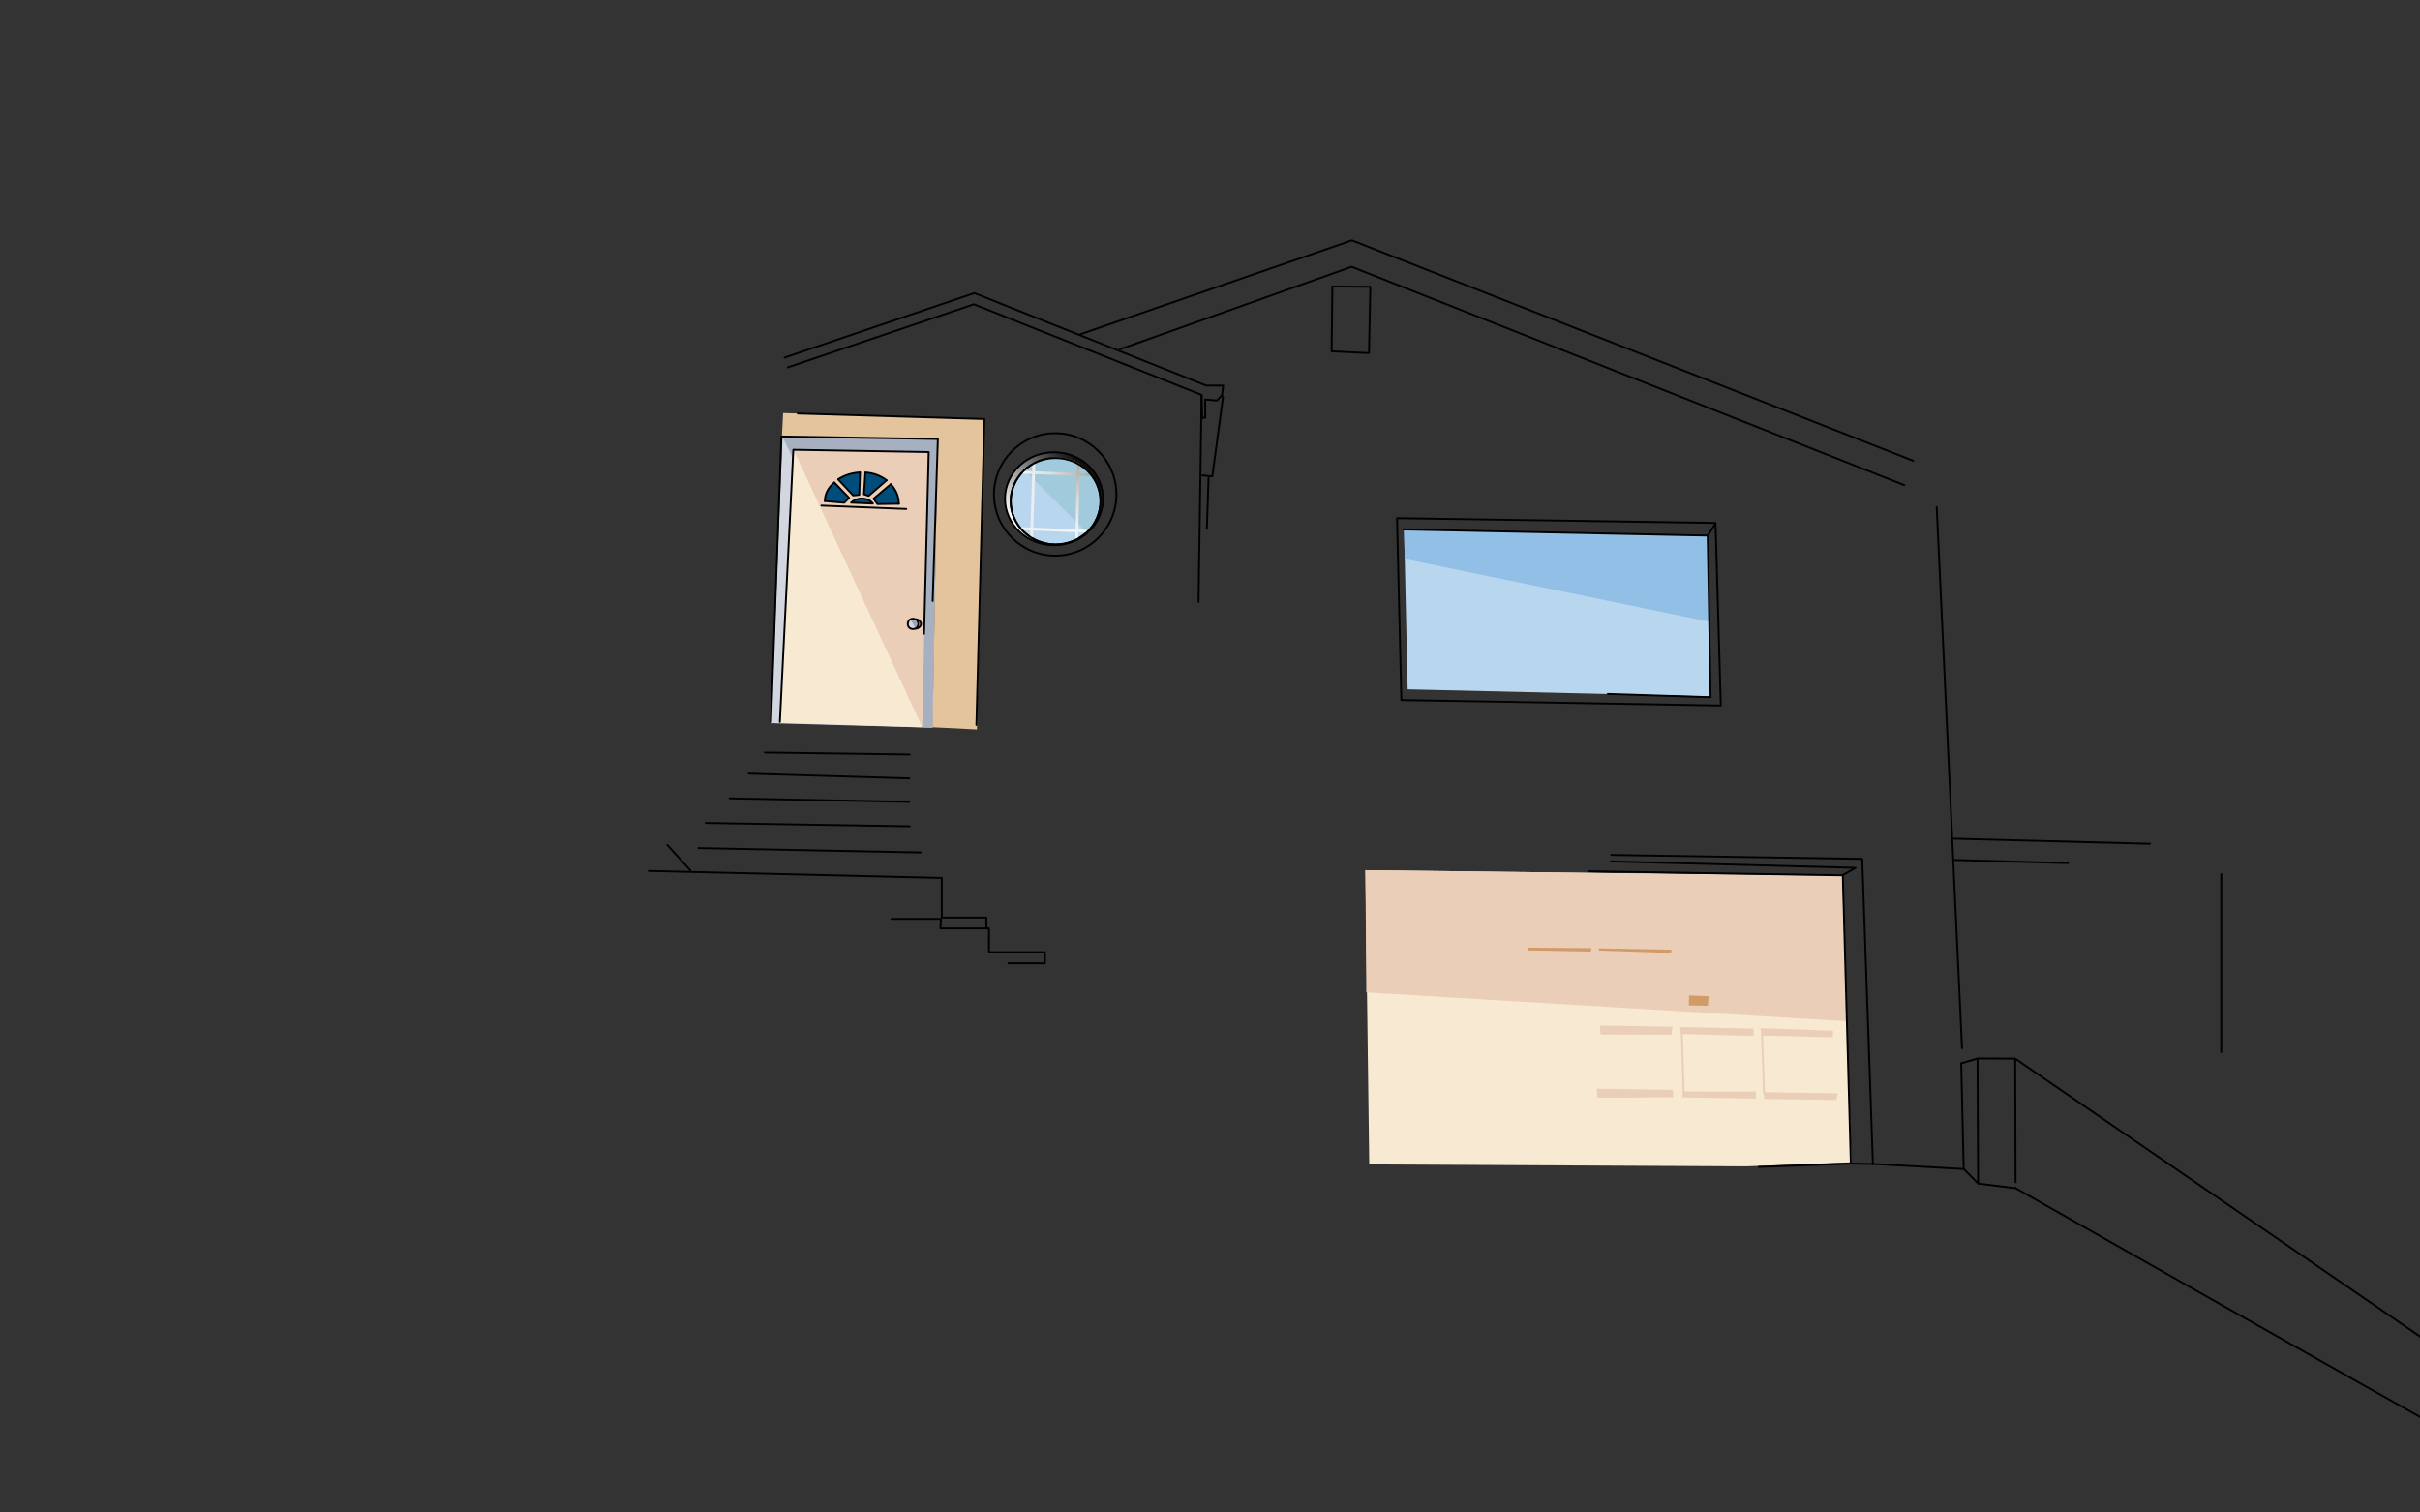 <?xml version="1.0" standalone="no"?><!DOCTYPE svg PUBLIC "-//W3C//DTD SVG 1.1//EN" "http://www.w3.org/Graphics/SVG/1.1/DTD/svg11.dtd"><svg width="100%" height="100%" viewBox="0 0 1280 800" version="1.1" xmlns="http://www.w3.org/2000/svg" xmlns:xlink="http://www.w3.org/1999/xlink" xml:space="preserve" style="fill-rule:evenodd;clip-rule:evenodd;stroke-linecap:round;stroke-linejoin:round;stroke-miterlimit:1.414;"><rect x="0" y="0" width="1280" height="800" fill="#333333" stroke="none"/><path d="M979.275,614.774l-5.055,-151.478l-252.013,-3.031l2.017,155.649l199.482,1.022l55.569,-2.162Z" style="fill:#f8e9d3;"/><path d="M887.855,502.55l0,1.211l38.702,1.2l0,-2.146l-38.702,-0.265Z" style="fill:none;stroke-width:1px;stroke:#eaceb7;"/><path d="M888.154,519.334l0,1.916l38.168,0.705l0,-1.493l-38.168,-1.128Z" style="fill:none;stroke-width:1px;stroke:#eaceb7;"/><path d="M845.93,518.563l-0.094,1.681l37.985,1.029l0.517,-1.77l-38.408,-0.94Z" style="fill:none;stroke-width:1px;stroke:#eaceb7;"/><path d="M932.456,577.695l39.563,0.587l-0.733,3.542l-37.98,-0.577l-0.85,-3.552Z" style="fill:#eaceb7;"/><path d="M889.746,580.438l0.289,-3.145l38.723,0.072l0,3.722l-39.012,-0.649Z" style="fill:#eaceb7;"/><path d="M844.575,575.832l40.251,0.673l0.276,3.925l-40.239,0.192l-0.288,-4.79Z" style="fill:#eaceb7;"/><path d="M846.275,542.406l0.277,4.79l37.597,0.085l0.444,-4.226l-38.318,-0.649Z" style="fill:#eaceb7;"/><path d="M931.988,547.385l1.034,30.556" style="fill:none;stroke-width:1px;stroke:#eaceb7;"/><path d="M889.548,546.584l0.994,30.965" style="fill:none;stroke-width:1px;stroke:#eaceb7;"/><path d="M976.841,540.182l-2.621,-76.886l-252.013,-3.031l0.485,64.628" style="fill:#eaceb7;"/><path d="M893.416,526.491l-0.136,5.273l10.058,0.229l0.365,-5.056l-10.287,-0.446Z" style="fill:#d29a67;"/><path d="M841.505,503.325l-33.606,-0.652l0,-1.458l33.758,0.282l-0.152,1.828Z" style="fill:#d29a68;"/><path d="M845.759,502.774l38.115,1.269l0.229,-1.728l-38.467,-0.706l0.123,1.165Z" style="fill:#d29a67;"/><g id="large roof"><path d="M571.443,176.793l143.61,-49.667l296.912,116.607" style="fill:none;stroke-width:1px;stroke:#000;"/><path d="M592.362,184.752l122.524,-43.647l292.35,115.504" style="fill:none;stroke-width:1px;stroke:#000;"/></g><path id="attic vent" d="M704.729,151.514l-0.404,34.3l19.768,0.939l0.711,-35.049l-20.075,-0.19Z" style="fill:none;stroke-width:1px;stroke:#000;"/><path d="M646.894,209.829l-5.662,42.132l-5.273,-0.499" style="fill:none;stroke-width:1px;stroke:#000;"/><path d="M639.238,252.735l-0.898,27.007" style="fill:none;stroke-width:1px;stroke:#000;"/><g id="round window"><ellipse cx="557.488" cy="263.78" rx="25.919" ry="24.587" style="fill:url(#_Linear1);"/><ellipse id="round window light color" cx="558.311" cy="265.137" rx="23.733" ry="22.864" style="fill:#b9d6ef;stroke-width:1px;stroke:#000;"/><path id="round window dark shadow " d="M542.143,248.97c9.205,-9.204 23.922,-9.432 32.845,-0.509c8.923,8.923 8.695,23.64 -0.51,32.844" style="fill:#a1cbdd;"/><g id="frame"><path d="M546.835,245.574l-1.209,38.323" style="fill:#757f7e;stroke-width:1.5px;stroke:#ededed;"/><path d="M541.126,249.796l35.324,1.332" style="fill:none;stroke-width:1.5px;stroke:url(#_Linear2);"/><path d="M569.541,284.825l0.791,-39.05" style="fill:none;stroke-width:1.5px;stroke:url(#_Linear3);"/><path d="M540.246,279.593l35.341,1.436" style="fill:none;stroke-width:1.5px;stroke:#f2f2f2;"/></g><circle cx="558.123" cy="261.53" r="32.374" style="fill:none;stroke-width:1px;stroke:#000;"/><ellipse cx="557.488" cy="263.78" rx="25.919" ry="24.587" style="fill:none;stroke-width:1px;stroke:#000;"/><ellipse cx="558.311" cy="265.137" rx="23.733" ry="22.864" style="fill:none;stroke-width:1px;stroke:#000;"/></g><path d="M635.573,209.165l-1.64,109.193" style="fill:none;stroke-width:1px;stroke:#000;"/><g id="door frame"><path id="door outer" d="M407.89,382.499l5.987,-151.47l81.909,1.436l-2.532,152.43l-85.364,-2.396Z" style="fill:#d2d7df;"/><path id="door outer1" d="M413.877,231.029l81.909,1.436l-2.532,152.43l-5.401,-0.151" style="fill:#a7b0c0;"/><path id="door light color" d="M490.441,239.394l-70.936,-1.133l-7.266,143.994l75.176,2.4l3.026,-145.261Z" style="fill:#f8e9d3;"/><path id="door shadow" d="M487.811,384.655l3.026,-145.261l-64.578,-1.032l-6.358,-0.101" style="fill:#eaceb7;"/><path d="M493.256,384.656l23.472,1.174l3.84,-164.338l-106.36,-3.009l-0.652,12.69l82.376,0.899l-2.676,152.584Z" style="fill:#e4c49c;"/><path d="M407.804,381.936l5.47,-151.079l82.78,1.35l-2.744,85.658" style="fill:none;stroke-width:1px;stroke:#000;"/><path d="M412.491,381.844l7.115,-143.965l71.615,1.212l-2.45,96.088" style="fill:none;stroke-width:1px;stroke:#000;"/><path d="M421.978,218.718l98.68,2.909l-4.228,161.818" style="fill:none;stroke-width:1px;stroke:#000;"/></g><path d="M414.979,189.13l100.361,-34.12l122.645,48.924l9.004,0.014l-0.604,5.071l-2.709,2.835l-6.233,-0.573l0.036,9.659l-1.618,0.113l-0.365,-12.219l-120.388,-47.9l-98.412,33.366" style="fill:none;stroke-width:1px;stroke:#000;"/><g id="door window"><path id="right most color" d="M462.315,263.599l8.712,-7.245l2.383,2.6l1.752,4.976l0.051,2.305l-10.947,0.241l-1.951,-2.877Z" style="fill:#004c7b;"/><path id="right center color" d="M457.914,250.153l-0.685,11.083l1.965,0.9l9.308,-7.954l-2.829,-2.096l-3.597,-1.291l-3.075,-0.695l-1.087,0.053Z" style="fill:#004c7b;"/><path id="left most color" d="M436.676,264.873l9.817,0.877l2.268,-2.287l-7.451,-7.965l-1.456,1.094l-1.497,1.721l-0.731,1.657l-0.841,2.224l-0.109,2.679Z" style="fill:#004c7b;"/><path id="left center color" d="M443.755,253.588l7.545,8.281l2.937,-0.155l0.443,-11.493l-2.853,0.102l-1.67,0.506l-1.698,0.558l-1.734,0.583l-2.035,0.862l-0.935,0.756Z" style="fill:#004c7b;"/><path id="center window" d="M451.192,265.728l9.897,0.491l-1.786,-1.801l-2.577,-0.678l-3.232,0.404l-2.179,1.147l-0.123,0.437Z" style="fill:#004c7b;"/><path d="M475.409,266.439c0,-3.844 -1.57,-7.465 -4.217,-10.337" style="fill:none;stroke-width:1px;stroke:#000;"/><path d="M468.948,254.046c-3.024,-2.341 -6.913,-3.877 -11.238,-4.152" style="fill:none;stroke-width:1px;stroke:#000;"/><path d="M454.881,249.855c-4.36,0.248 -8.364,1.567 -11.585,3.662" style="fill:none;stroke-width:1px;stroke:#000;"/><path d="M441.259,255.175c-3.014,2.607 -4.976,5.894 -4.976,9.852" style="fill:none;stroke-width:1px;stroke:#000;"/><path d="M461.614,266.257c-1.219,-1.549 -3.388,-2.581 -5.857,-2.581c-2.231,0 -4.217,0.843 -5.478,2.148" style="fill:none;stroke-width:1px;stroke:#000;"/><path id="left most pane" d="M441.377,255.313l7.715,8.039l-2.547,2.561l-10.262,-0.886" style="fill:none;stroke-width:1px;stroke:#000;"/><path id="left center pane" d="M454.884,250.008l-0.412,11.72l-3.214,0.314l-7.841,-8.375" style="fill:none;stroke-width:1px;stroke:#000;"/><path id="right center pane" d="M468.875,254.115l-9.44,8.153l-2.45,-0.835l0.707,-11.356" style="fill:none;stroke-width:1px;stroke:#000;"/><path id="right most pane" d="M475.407,266.438l-11.297,0.165l-2.085,-2.822l9.098,-7.65" style="fill:none;stroke-width:1px;stroke:#000;"/><path d="M461.545,266.339l-11.264,-0.484" style="fill:none;stroke-width:1px;stroke:#000;"/><path d="M434.431,267.415l44.896,1.788" style="fill:none;stroke-width:1px;stroke:#000;"/></g><g id="door knob"><path d="M484.498,327.568c1.278,0 2.628,1.182 2.628,2.503c0,1.322 -1.593,2.443 -2.871,2.443" style="fill:#9ea6b3;stroke-width:1px;stroke:#000;"/><circle cx="482.881" cy="329.984" r="2.731" style="fill:#d2d8e2;stroke-width:1px;stroke:#000;"/><path d="M481.768,328.045c1.063,-0.613 2.425,-0.246 3.041,0.82c0.615,1.066 0.252,2.43 -0.81,3.043" style="fill:#9ea6b3;"/></g><path d="M1024.38,268.268l13.391,286.178" style="fill:none;stroke-width:1px;stroke:#000;"/><g id="garage"><path d="M990.625,615.597l-5.644,-161.315l-132.753,-2.09" style="fill:none;stroke-width:1px;stroke:#000;"/><path d="M851.989,455.629l129.451,3.384l-6.735,3.84l4.245,152.627" style="fill:none;stroke-width:1px;stroke:#000;"/><path d="M840.376,460.831l133.788,2.123" style="fill:none;stroke-width:1px;stroke:#000;"/></g><g id="window"><path d="M742.658,279.943l160.448,3.605l1.562,84.797l-160.119,-3.742l-1.891,-84.66Z" style="fill:#b9d6ef;"/><path d="M743.009,295.65l-0.351,-15.707l160.448,3.605l0.834,45.269" style="fill:#91bfe6;"/><path id="outer frame" d="M738.919,274.061l168.454,2.536l2.811,96.565l-168.971,-2.895l-2.294,-96.206Z" style="fill:none;stroke-width:1px;stroke:#000;"/><path id="inner frame" d="M850.411,367.028l54.363,1.747l-1.552,-85.496l-160.841,-3.22" style="fill:none;stroke-width:1px;stroke:#000;"/><path id="connector" d="M907.208,277.162c-2.522,3.83 -3.932,6.164 -3.932,6.164" style="fill:none;stroke-width:1px;stroke:#000;"/></g><path d="M1037.42,562.385l8.604,-2.539l19.856,0.089l214.57,147.305" style="fill:none;stroke-width:1px;stroke:#000;"/><path d="M1045.97,560.205l0.291,65.82l19.94,2.513c0,0 219.208,124.407 220.304,124.407" style="fill:none;stroke-width:1px;stroke:#000;"/><path d="M1065.89,560.183c0,0 0.215,68.27 0.215,67.961" style="fill:none;stroke-width:1px;stroke:#000;"/><path d="M1037.35,562.451l1.304,55.823l7.614,7.684" style="fill:none;stroke-width:1px;stroke:#000;"/><path d="M990.659,615.663l47.926,2.668" style="fill:none;stroke-width:1px;stroke:#000;"/><path d="M343.137,460.663l154.978,3.689l0,20.948l23.586,0l0,5.773l1.393,0l0,12.539l29.568,0l0,5.898l-19.302,0" style="fill:none;stroke-width:1px;stroke:#000;"/><g id="steps"><path d="M481.112,399.068l-76.544,-1.033" style="fill:none;stroke-width:1px;stroke:#000;"/><path d="M480.931,411.707l-84.915,-2.518" style="fill:none;stroke-width:1px;stroke:#000;"/><path d="M480.791,424.131l-94.867,-1.852" style="fill:none;stroke-width:1px;stroke:#000;"/><path d="M481.157,437.032l-107.894,-1.768" style="fill:none;stroke-width:1px;stroke:#000;"/><path d="M486.957,450.889l-117.504,-2.322" style="fill:none;stroke-width:1px;stroke:#000;"/></g><path d="M352.932,446.919l12.209,13.464" style="fill:none;stroke-width:1px;stroke:#000;"/><path d="M521.89,491.057l-24.496,0l0.334,-5.038l-26.212,0" style="fill:none;stroke-width:1px;stroke:#000;"/><path d="M990.737,615.708l-11.251,-0.268l-49.248,1.796" style="fill:none;stroke-width:1px;stroke:#000;"/><path d="M1033.77,454.844l60.107,1.682" style="fill:none;stroke-width:1px;stroke:#000;"/><path d="M1033.08,443.584l104.035,2.71" style="fill:none;stroke-width:1px;stroke:#000;"/><path d="M1174.88,462.342l0,94.195" style="fill:none;stroke-width:1px;stroke:#000;"/><path d="M931.503,547.679l-0.243,-3.879l38.305,1.377l-0.213,3.47l-37.849,-0.968Z" style="fill:#eaceb7;"/><path d="M889.03,546.881l-0.288,-3.65l38.761,0.828l0,3.913l-38.473,-1.091Z" style="fill:#eaceb7;"/><defs><linearGradient id="_Linear1" x1="0" y1="0" x2="1" y2="0" gradientUnits="userSpaceOnUse" gradientTransform="matrix(34.855,-31.294,31.294,34.855,535.992,276.019)"><stop offset="0%" style="stop-color:#fff;stop-opacity:1"/><stop offset="100%" style="stop-color:#101010;stop-opacity:1"/></linearGradient><linearGradient id="_Linear2" x1="0" y1="0" x2="1" y2="0" gradientUnits="userSpaceOnUse" gradientTransform="matrix(35.859,0,0,1.332,541.126,250.462)"><stop offset="0%" style="stop-color:#f2f2f2;stop-opacity:1"/><stop offset="42%" style="stop-color:#ddddda;stop-opacity:1"/><stop offset="100%" style="stop-color:#adada6;stop-opacity:1"/></linearGradient><linearGradient id="_Linear3" x1="0" y1="0" x2="1" y2="0" gradientUnits="userSpaceOnUse" gradientTransform="matrix(-0.734,-35.852,1.332,-0.027,570.295,281.323)"><stop offset="0%" style="stop-color:#f2f2f2;stop-opacity:1"/><stop offset="44%" style="stop-color:#dddddb;stop-opacity:1"/><stop offset="100%" style="stop-color:#adada6;stop-opacity:1"/></linearGradient></defs></svg>